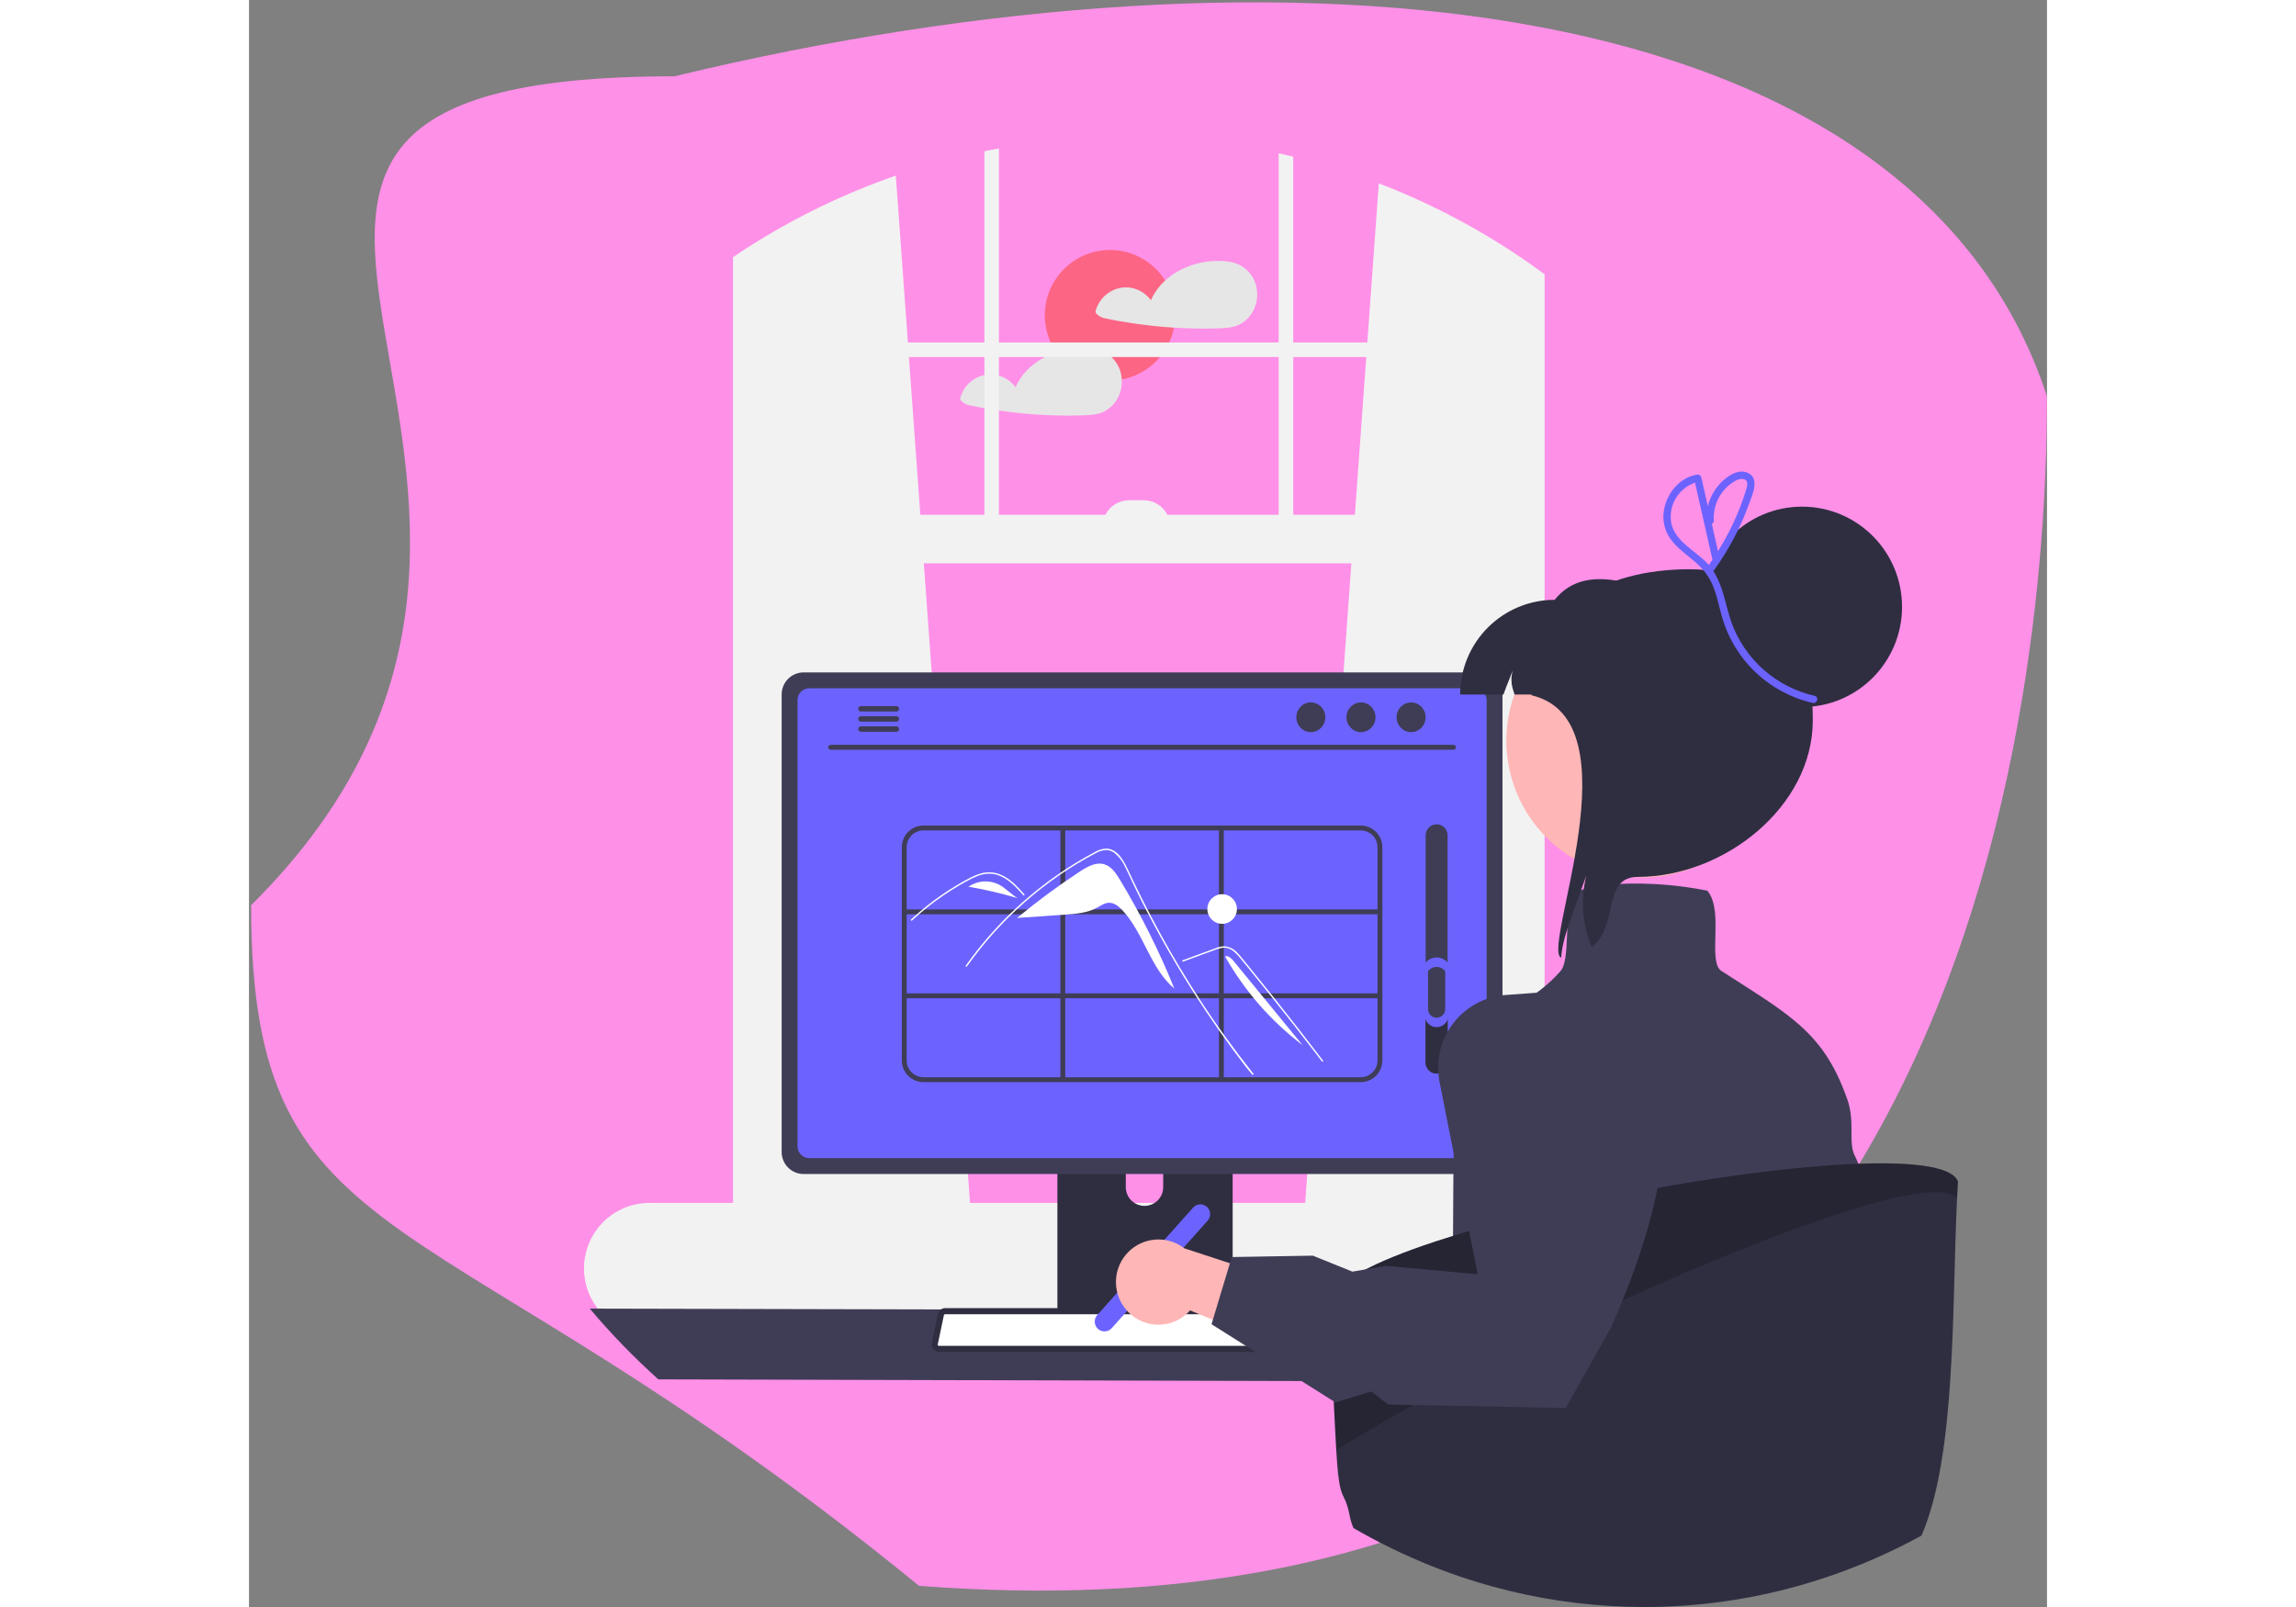 <svg width="400" height="280" viewBox="0 0 424 379" fill="none" xmlns="http://www.w3.org/2000/svg">
<rect x="0" y="0" width="424" height="379" fill="#808080" stroke="none"/>
<path d="M424 93.5C424 168 403.5 393 158 374C43 280 0.5 298.828 0.5 213.5C100.312 114.5 -48.388 18 100.313 18C245.5 -17 392.5 -3 424 93.5Z" fill="#FF90E8"/>
<g clip-path="url(#clip0_24_4)">
<path d="M203.033 89.738C211.516 89.738 218.392 82.848 218.392 74.348C218.392 65.848 211.516 58.958 203.033 58.958C194.55 58.958 187.673 65.848 187.673 74.348C187.673 82.848 194.55 89.738 203.033 89.738Z" fill="#FD6584"/>
<path d="M237.409 67.061C236.976 65.638 236.137 64.372 234.995 63.421C233.853 62.469 232.459 61.873 230.983 61.706C230.949 61.703 230.914 61.703 230.88 61.706C230.838 61.693 230.796 61.683 230.753 61.677C225.61 61.008 219.892 62.634 216.044 66.173C214.615 67.466 213.473 69.045 212.69 70.807C211.977 69.831 211.037 69.043 209.951 68.513C208.866 67.983 207.667 67.726 206.46 67.764C204.904 67.867 203.416 68.449 202.202 69.43C200.987 70.41 200.104 71.743 199.672 73.245C199.625 73.429 199.638 73.623 199.709 73.798C199.781 73.974 199.907 74.122 200.069 74.219C200.532 74.616 201.082 74.896 201.674 75.038C202.945 75.309 204.228 75.557 205.511 75.781C208.019 76.219 210.541 76.575 213.076 76.848C214.75 77.026 216.427 77.169 218.109 77.274C221.584 77.493 225.075 77.545 228.556 77.436C230.281 77.378 231.938 77.32 233.514 76.559C234.663 75.994 235.644 75.137 236.362 74.075C237.037 73.054 237.481 71.896 237.662 70.684C237.843 69.472 237.756 68.236 237.409 67.061Z" fill="#E6E6E6"/>
<path d="M205.81 89.482C205.781 88.837 205.673 88.198 205.488 87.58C205.053 86.157 204.212 84.892 203.07 83.941C201.927 82.99 200.533 82.394 199.057 82.225C199.024 82.223 198.992 82.223 198.959 82.225C198.916 82.213 198.871 82.204 198.827 82.197C195.98 81.847 193.092 82.145 190.376 83.067C186.2 84.468 182.536 87.292 180.77 91.327C180.055 90.35 179.114 89.562 178.028 89.032C176.941 88.501 175.742 88.244 174.534 88.283C172.977 88.386 171.49 88.968 170.275 89.949C169.06 90.93 168.177 92.263 167.746 93.765C167.701 93.948 167.715 94.141 167.787 94.316C167.858 94.491 167.983 94.639 168.143 94.739C168.606 95.134 169.156 95.415 169.748 95.557C171.025 95.828 172.302 96.076 173.59 96.301C176.099 96.739 178.618 97.094 181.149 97.367C186.291 97.92 191.466 98.117 196.635 97.955C198.355 97.897 200.017 97.84 201.594 97.079C202.741 96.513 203.72 95.656 204.435 94.595C205.444 93.089 205.927 91.292 205.81 89.482Z" fill="#E6E6E6"/>
<path d="M319.53 283.701H305.528V64.69C304.585 63.992 303.636 63.301 302.675 62.626C302.485 62.494 302.295 62.361 302.105 62.229C291.031 54.467 279.052 48.091 266.434 43.242L263.719 80.765L263.719 80.768H246.249V36.954C245.11 36.672 243.971 36.406 242.82 36.158V80.768H176.85V35C175.705 35.213 174.561 35.432 173.422 35.669V80.768H155.376L155.376 80.765L152.529 41.415C140.249 45.68 128.514 51.38 117.565 58.396C117.185 58.638 116.806 58.88 116.426 59.133C115.661 59.629 114.896 60.136 114.142 60.649V283.701H94.428C91.906 283.699 89.422 284.318 87.194 285.502C84.966 286.686 83.061 288.4 81.648 290.493C80.235 292.586 79.356 294.995 79.087 297.508C78.819 300.021 79.171 302.561 80.11 304.906C80.392 305.616 80.729 306.302 81.117 306.958C81.618 307.815 82.2 308.622 82.854 309.368C84.299 311.018 86.079 312.34 88.075 313.245C90.071 314.151 92.237 314.619 94.428 314.619H319.53C323.622 314.619 327.546 312.99 330.439 310.091C333.333 307.192 334.958 303.26 334.958 299.16C334.958 295.06 333.333 291.128 330.439 288.229C327.546 285.33 323.622 283.701 319.53 283.701ZM259.957 132.861L249.067 283.701H170.028L159.138 132.861H259.957ZM263.472 84.202L260.785 121.412H246.249V84.202H263.472ZM242.82 84.202V121.412H216.57C216.044 120.378 215.244 119.511 214.257 118.904C213.27 118.298 212.135 117.977 210.977 117.977H207.549C206.391 117.977 205.256 118.298 204.269 118.904C203.282 119.511 202.482 120.378 201.956 121.412H176.85V84.202H242.82ZM173.422 121.412H158.31L155.624 84.202H173.422V121.412Z" fill="#F2F2F2"/>
<path d="M80.362 308.628C85.359 314.561 90.765 320.137 96.538 325.315L314.892 325.891C320.666 320.713 326.071 315.138 331.068 309.204L80.362 308.628Z" fill="#3F3D56"/>
<path d="M190.632 252.828V311.942H231.964V252.828C231.965 252.403 231.829 251.988 231.578 251.646C231.326 251.304 230.971 251.051 230.566 250.926C230.375 250.862 230.175 250.831 229.974 250.833H192.628C192.366 250.833 192.107 250.884 191.865 250.984C191.623 251.084 191.403 251.231 191.218 251.416C191.032 251.601 190.885 251.821 190.785 252.063C190.684 252.306 190.632 252.565 190.632 252.828ZM206.762 273.14C206.773 271.974 207.243 270.861 208.069 270.04C208.895 269.22 210.011 268.76 211.174 268.76C212.337 268.76 213.453 269.22 214.28 270.04C215.106 270.861 215.576 271.974 215.586 273.14V279.999C215.581 281.167 215.113 282.286 214.286 283.11C213.459 283.934 212.341 284.397 211.174 284.397C210.008 284.397 208.889 283.934 208.062 283.11C207.236 282.286 206.768 281.167 206.762 279.999V273.14Z" fill="#2F2E41"/>
<path d="M190.506 310.052V315.752C190.506 316.048 190.624 316.331 190.831 316.54C191.039 316.749 191.321 316.868 191.616 316.87H230.98C231.275 316.869 231.558 316.751 231.766 316.541C231.974 316.331 232.091 316.048 232.09 315.752V310.052H190.506Z" fill="#3F3D56"/>
<path d="M125.611 163.764V271.699C125.612 273.074 126.158 274.393 127.129 275.366C128.1 276.338 129.416 276.885 130.789 276.886H290.421C291.794 276.885 293.11 276.338 294.081 275.366C295.051 274.393 295.597 273.074 295.598 271.699V163.764C295.595 162.39 295.048 161.073 294.078 160.101C293.108 159.13 291.793 158.584 290.421 158.582H130.789C129.417 158.584 128.102 159.13 127.132 160.101C126.161 161.073 125.615 162.39 125.611 163.764Z" fill="#3F3D56"/>
<path d="M129.356 165.107V270.367C129.358 271.102 129.65 271.807 130.168 272.326C130.687 272.846 131.39 273.138 132.123 273.14H289.092C289.826 273.138 290.529 272.846 291.047 272.326C291.566 271.807 291.858 271.102 291.859 270.367V165.107C291.859 164.371 291.568 163.665 291.049 163.144C290.53 162.624 289.826 162.33 289.092 162.329H132.123C131.389 162.33 130.685 162.624 130.166 163.144C129.648 163.665 129.356 164.371 129.356 165.107Z" fill="#6C63FF"/>
<path d="M161.363 318.213C161.523 318.414 161.726 318.576 161.957 318.687C162.188 318.798 162.442 318.854 162.698 318.853H256.084C256.34 318.853 256.592 318.795 256.822 318.685C257.053 318.575 257.256 318.415 257.417 318.216C257.578 318.017 257.692 317.785 257.752 317.536C257.812 317.288 257.816 317.029 257.764 316.778L256.314 309.879C256.254 309.597 256.125 309.336 255.938 309.117C255.751 308.899 255.513 308.73 255.244 308.628C255.05 308.552 254.843 308.512 254.635 308.513H164.142C163.933 308.512 163.726 308.552 163.532 308.628C163.264 308.73 163.025 308.899 162.838 309.117C162.651 309.336 162.522 309.597 162.462 309.879L161.012 316.778C160.961 317.028 160.966 317.287 161.026 317.535C161.087 317.784 161.202 318.015 161.363 318.213Z" fill="#2F2E41"/>
<path d="M164.142 309.954C164.113 309.954 164.085 309.958 164.059 309.969C164.013 309.984 163.972 310.011 163.939 310.046C163.906 310.082 163.882 310.125 163.87 310.172L162.42 317.075C162.412 317.115 162.413 317.156 162.423 317.195C162.433 317.235 162.452 317.272 162.478 317.303L162.484 317.311C162.509 317.343 162.542 317.37 162.579 317.387C162.616 317.405 162.657 317.413 162.698 317.412H256.084C256.125 317.413 256.165 317.404 256.202 317.386C256.239 317.369 256.272 317.343 256.297 317.311C256.324 317.28 256.344 317.244 256.355 317.204C256.365 317.164 256.366 317.123 256.358 317.082L254.907 310.175C254.896 310.13 254.875 310.088 254.844 310.053C254.814 310.018 254.775 309.991 254.732 309.974C254.701 309.961 254.668 309.954 254.635 309.954H164.142Z" fill="white"/>
<path d="M137.17 176.829H284.045C284.198 176.825 284.343 176.762 284.45 176.653C284.557 176.543 284.617 176.396 284.617 176.243C284.617 176.09 284.557 175.944 284.45 175.834C284.343 175.725 284.198 175.662 284.045 175.658H137.17C137.017 175.662 136.872 175.725 136.765 175.834C136.659 175.944 136.599 176.09 136.599 176.243C136.599 176.396 136.659 176.543 136.765 176.653C136.872 176.762 137.017 176.825 137.17 176.829Z" fill="#3F3D56"/>
<path d="M274.047 172.67C275.938 172.67 277.47 171.1 277.47 169.164C277.47 167.227 275.938 165.658 274.047 165.658C272.157 165.658 270.624 167.227 270.624 169.164C270.624 171.1 272.157 172.67 274.047 172.67Z" fill="#3F3D56"/>
<path d="M262.222 172.67C264.113 172.67 265.645 171.1 265.645 169.164C265.645 167.227 264.113 165.658 262.222 165.658C260.332 165.658 258.799 167.227 258.799 169.164C258.799 171.1 260.332 172.67 262.222 172.67Z" fill="#3F3D56"/>
<path d="M250.398 172.67C252.288 172.67 253.821 171.1 253.821 169.164C253.821 167.227 252.288 165.658 250.398 165.658C248.507 165.658 246.975 167.227 246.975 169.164C246.975 171.1 248.507 172.67 250.398 172.67Z" fill="#3F3D56"/>
<path d="M143.664 167.164C143.663 167.247 143.679 167.329 143.71 167.406C143.742 167.483 143.788 167.553 143.846 167.612C143.904 167.671 143.973 167.717 144.05 167.749C144.126 167.781 144.208 167.798 144.291 167.798H152.689C152.855 167.795 153.013 167.726 153.129 167.607C153.245 167.488 153.31 167.328 153.31 167.162C153.31 166.995 153.245 166.835 153.129 166.716C153.013 166.597 152.855 166.529 152.689 166.525H144.291C144.123 166.527 143.963 166.595 143.845 166.715C143.728 166.835 143.663 166.996 143.664 167.164Z" fill="#3F3D56"/>
<path d="M143.664 169.557C143.663 169.639 143.679 169.722 143.71 169.798C143.742 169.875 143.788 169.945 143.846 170.004C143.904 170.063 143.973 170.109 144.05 170.141C144.126 170.174 144.208 170.19 144.291 170.191H152.689C152.855 170.187 153.014 170.118 153.13 169.999C153.246 169.88 153.311 169.72 153.311 169.554C153.311 169.387 153.246 169.227 153.13 169.108C153.014 168.989 152.855 168.92 152.689 168.917H144.291C144.123 168.919 143.963 168.987 143.845 169.107C143.728 169.227 143.663 169.389 143.664 169.557Z" fill="#3F3D56"/>
<path d="M143.664 171.943C143.663 172.111 143.728 172.272 143.845 172.392C143.963 172.512 144.123 172.58 144.291 172.582H152.689C152.855 172.579 153.013 172.51 153.129 172.391C153.245 172.272 153.31 172.112 153.31 171.946C153.31 171.779 153.245 171.619 153.129 171.5C153.013 171.381 152.855 171.312 152.689 171.309H144.291C144.208 171.309 144.126 171.326 144.05 171.358C143.973 171.39 143.904 171.437 143.846 171.495C143.788 171.554 143.742 171.624 143.71 171.701C143.679 171.778 143.663 171.86 143.664 171.943Z" fill="#3F3D56"/>
<path d="M262.161 194.693H159.054C157.7 194.695 156.401 195.235 155.443 196.194C154.486 197.154 153.947 198.455 153.945 199.812V250.095C153.947 251.452 154.486 252.753 155.443 253.713C156.401 254.673 157.7 255.213 159.054 255.214H262.161C263.515 255.213 264.814 254.673 265.772 253.713C266.73 252.753 267.268 251.452 267.27 250.095V199.812C267.268 198.455 266.729 197.154 265.772 196.194C264.814 195.235 263.515 194.695 262.161 194.693ZM266.119 199.812V214.483H229.878V195.846H262.161C263.21 195.847 264.217 196.266 264.959 197.009C265.701 197.753 266.118 198.761 266.119 199.812ZM192.487 234.272V215.635H228.728V234.272H192.487ZM228.728 235.425V254.062H192.487V235.425H228.728ZM191.337 234.272H155.096V215.635H191.337V234.272ZM192.487 214.483V195.846H228.728V214.483H192.487ZM229.878 215.635H266.119V234.272H229.878V215.635ZM159.054 195.846H191.337V214.483H155.096V199.812C155.097 198.761 155.514 197.753 156.257 197.009C156.999 196.266 158.005 195.847 159.054 195.846ZM155.096 250.095V235.425H191.337V254.062H159.054C158.005 254.06 156.999 253.642 156.256 252.898C155.514 252.155 155.097 251.147 155.096 250.095ZM262.161 254.062H229.879V235.425H266.119V250.095C266.118 251.147 265.701 252.155 264.959 252.898C264.217 253.642 263.21 254.06 262.161 254.062Z" fill="#3F3D56"/>
<path d="M205.367 207.459C204.452 205.943 203.368 204.324 201.67 203.829C199.704 203.256 197.684 204.395 195.97 205.519C190.846 208.88 185.912 212.523 181.189 216.431L181.195 216.489L192.224 215.727C194.881 215.544 197.628 215.335 199.976 214.076C200.867 213.598 201.735 212.96 202.744 212.915C203.998 212.86 205.092 213.738 205.951 214.655C211.034 220.078 212.505 228.372 218.208 233.137C214.612 224.251 210.318 215.665 205.367 207.459Z" fill="white"/>
<path d="M236.613 253.462C236.051 252.751 235.821 252.584 235.267 251.866C230.752 246.015 226.508 239.967 222.536 233.721C219.838 229.479 217.274 225.155 214.843 220.75C213.686 218.656 212.561 216.546 211.467 214.418C210.618 212.769 209.788 211.11 208.978 209.441C208.746 208.964 208.52 208.485 208.296 208.005C207.768 206.877 207.25 205.743 206.693 204.629C206.118 203.292 205.237 202.11 204.122 201.177C203.591 200.773 202.958 200.529 202.294 200.473C201.359 200.478 200.444 200.741 199.648 201.232C193.625 204.405 188.002 208.29 182.902 212.803C177.793 217.299 173.227 222.377 169.296 227.936C169.176 228.108 168.891 227.944 169.013 227.77C169.491 227.093 169.978 226.423 170.475 225.761C176.654 217.527 184.23 210.447 192.857 204.843C194.308 203.9 195.787 203.002 197.293 202.148C198.052 201.717 198.814 201.292 199.589 200.893C200.332 200.457 201.166 200.198 202.025 200.137C204.98 200.091 206.51 203.445 207.561 205.701C207.892 206.411 208.226 207.119 208.564 207.825C209.843 210.504 211.17 213.159 212.547 215.789C213.397 217.413 214.266 219.028 215.153 220.633C217.913 225.631 220.847 230.528 223.955 235.324C228.071 241.677 232.155 247.289 236.845 253.229C236.974 253.394 236.743 253.628 236.613 253.462Z" fill="white"/>
<path d="M182.61 211.147C182.438 210.955 182.267 210.764 182.095 210.572C180.732 209.062 179.27 207.569 177.398 206.704C176.506 206.278 175.532 206.051 174.544 206.041C173.524 206.069 172.519 206.288 171.58 206.688C171.134 206.867 170.697 207.07 170.267 207.285C169.776 207.533 169.294 207.797 168.814 208.063C167.913 208.563 167.023 209.085 166.145 209.628C164.399 210.71 162.707 211.874 161.069 213.121C160.221 213.767 159.389 214.435 158.576 215.124C157.819 215.764 157.077 216.421 156.351 217.096C156.196 217.239 155.964 217.007 156.119 216.863C156.311 216.685 156.504 216.507 156.698 216.332C157.245 215.836 157.8 215.351 158.365 214.874C159.394 214.004 160.45 213.168 161.532 212.365C163.215 211.115 164.956 209.951 166.755 208.871C167.655 208.332 168.566 207.815 169.49 207.322C169.769 207.173 170.051 207.027 170.336 206.889C170.984 206.561 171.657 206.287 172.349 206.068C173.329 205.75 174.365 205.648 175.388 205.769C176.376 205.913 177.327 206.243 178.192 206.741C180.03 207.77 181.455 209.361 182.842 210.914C182.982 211.072 182.751 211.305 182.61 211.147Z" fill="white"/>
<path d="M220.257 226.796L224.66 225.182L226.846 224.381C227.552 224.096 228.273 223.848 229.004 223.636C229.644 223.453 230.323 223.462 230.958 223.661C231.524 223.871 232.042 224.193 232.481 224.608C232.93 225.022 233.348 225.469 233.731 225.945C234.207 226.518 234.676 227.097 235.147 227.674C237.091 230.056 239.022 232.449 240.941 234.852C242.859 237.254 244.765 239.667 246.658 242.091C248.555 244.52 250.44 246.959 252.311 249.408C252.54 249.708 252.769 250.009 252.998 250.309C253.125 250.475 253.41 250.311 253.281 250.143C251.396 247.669 249.498 245.205 247.586 242.751C245.67 240.292 243.741 237.842 241.798 235.404C239.856 232.965 237.9 230.537 235.931 228.119C235.441 227.517 234.949 226.915 234.457 226.314C234.042 225.807 233.632 225.295 233.176 224.823C232.789 224.355 232.313 223.968 231.776 223.685C231.239 223.401 230.651 223.227 230.046 223.171C229.314 223.197 228.593 223.355 227.918 223.64C227.182 223.907 226.447 224.178 225.712 224.448L221.278 226.073L220.17 226.479C219.973 226.551 220.058 226.869 220.257 226.796Z" fill="white"/>
<path d="M176.819 208.604C175.687 208.045 174.428 207.798 173.17 207.888C171.912 207.979 170.701 208.402 169.66 209.117C173.582 209.795 177.461 210.702 181.277 211.833C179.692 210.903 178.452 209.445 176.819 208.604Z" fill="white"/>
<path d="M169.638 209.113L169.207 209.463C169.353 209.341 169.504 209.226 169.66 209.117L169.638 209.113Z" fill="white"/>
<path d="M232.316 226.812C231.93 226.243 231.393 225.793 230.765 225.515L230.16 225.539C234.767 233.696 240.99 240.824 248.445 246.485L232.316 226.812Z" fill="white"/>
<path d="M229.484 217.881C231.409 217.881 232.969 216.317 232.969 214.388C232.969 212.46 231.409 210.896 229.484 210.896C227.559 210.896 225.999 212.46 225.999 214.388C225.999 216.317 227.559 217.881 229.484 217.881Z" fill="white"/>
<path d="M280.063 253.197C280.749 253.196 281.407 252.922 281.892 252.436C282.378 251.95 282.651 251.291 282.652 250.603V196.999C282.652 196.311 282.379 195.651 281.893 195.165C281.408 194.678 280.75 194.405 280.063 194.405C279.376 194.405 278.718 194.678 278.233 195.165C277.747 195.651 277.474 196.311 277.474 196.999V250.603C277.475 251.291 277.748 251.95 278.234 252.436C278.719 252.922 279.377 253.196 280.063 253.197Z" fill="#3F3D56"/>
<path d="M280.063 253.197C280.749 253.196 281.407 252.922 281.892 252.436C282.378 251.95 282.651 251.291 282.652 250.603V239.237C282.353 238.829 281.964 238.498 281.514 238.27C281.064 238.042 280.567 237.923 280.063 237.923C279.559 237.923 279.062 238.042 278.612 238.27C278.162 238.498 277.773 238.829 277.474 239.237V250.603C277.475 251.291 277.748 251.95 278.234 252.436C278.719 252.922 279.377 253.196 280.063 253.197Z" fill="#2F2E41"/>
<path d="M280.063 242.245C280.801 242.244 281.509 241.95 282.03 241.427C282.552 240.904 282.846 240.195 282.847 239.456V227.232C282.526 226.794 282.107 226.437 281.623 226.192C281.14 225.946 280.605 225.818 280.063 225.818C279.521 225.818 278.986 225.946 278.503 226.192C278.019 226.437 277.6 226.794 277.279 227.232V239.456C277.28 240.195 277.574 240.904 278.096 241.427C278.618 241.95 279.325 242.244 280.063 242.245Z" fill="#6C63FF"/>
<path d="M280.063 240.023C280.601 240.022 281.117 239.807 281.498 239.426C281.879 239.045 282.093 238.528 282.094 237.988V229.072C281.86 228.752 281.554 228.493 281.201 228.314C280.848 228.134 280.458 228.041 280.063 228.041C279.668 228.041 279.278 228.134 278.925 228.314C278.572 228.493 278.266 228.752 278.032 229.072V237.988C278.033 238.528 278.247 239.045 278.628 239.426C279.009 239.807 279.525 240.022 280.063 240.023Z" fill="#3F3D56"/>
<path d="M200.205 313.417C199.75 313.009 199.476 312.438 199.442 311.827C199.407 311.217 199.616 310.618 200.022 310.162L222.639 284.805C222.84 284.58 223.084 284.396 223.356 284.265C223.628 284.133 223.924 284.057 224.226 284.04C224.527 284.023 224.829 284.066 225.115 284.166C225.4 284.266 225.662 284.421 225.888 284.623C226.113 284.825 226.297 285.069 226.428 285.342C226.559 285.614 226.635 285.91 226.652 286.213C226.669 286.515 226.626 286.818 226.526 287.103C226.427 287.389 226.272 287.652 226.07 287.878L203.454 313.235C203.047 313.69 202.476 313.965 201.867 313.999C201.258 314.033 200.66 313.824 200.205 313.417Z" fill="#6C63FF"/>
<path d="M387.824 355.166C387.824 359.368 386.834 362.584 386.955 365.155C380.17 368.122 373.194 370.629 366.073 372.659C365.268 372.89 364.463 373.109 363.652 373.328C359.262 359.863 354.867 347.534 353.136 346.226C349.172 343.246 347.188 355.575 347.188 352.595C347.188 349.615 349.172 349.615 344.22 345.644C339.261 341.672 342.235 323.799 342.235 323.799L335.297 305.925L343.058 277.416L353.136 240.383H363.048C363.048 240.383 363.341 240.597 363.83 240.994C366.309 243.023 373.787 249.802 372.959 257.266C372.712 259.491 373.264 265.958 374.225 274.569C377.147 300.57 383.86 328.836 383.86 336.295C383.86 346.226 387.824 349.206 387.824 355.166Z" fill="#E6E6E6"/>
<path d="M379.512 274.471C379.501 274.443 379.495 274.42 379.484 274.397C379.262 273.797 379.002 273.212 378.707 272.644C377.033 269.492 378.805 264.65 376.918 259.301C373.869 250.632 370.153 245.519 364.706 240.937C364.544 240.799 364.383 240.666 364.217 240.528L364.211 240.522C360.575 237.531 356.192 234.735 350.75 231.254C349.617 230.527 348.432 229.772 347.201 228.977C345.613 227.957 345.699 224.556 345.791 220.959C345.895 216.965 346.004 212.827 344.048 210.244L343.922 210.077L343.72 210.025C337.014 208.696 330.175 208.168 323.345 208.452H323.339C320.439 208.56 317.559 208.983 314.751 209.714C314.544 209.772 314.337 209.829 314.135 209.898C313.98 209.939 313.825 209.991 313.669 210.043L313.543 210.089L313.445 210.181C311.552 212.077 311.115 215.478 310.908 219.023V219.028C310.868 219.674 310.833 220.32 310.804 220.965C310.643 224.412 310.494 227.669 309.228 229.081C306.405 232.285 302.993 234.915 299.179 236.827C293.236 239.767 288.536 239.675 288.467 239.675L287.921 239.657L287.869 240.199C283.923 247.733 284.072 267.169 283.952 287.982C283.946 289.141 283.938 290.305 283.929 291.475C283.86 301.17 283.676 311.032 282.951 320.018C282.634 323.88 282.226 327.574 281.679 331.027C279.022 347.84 266.982 333.88 261.223 345.068C261.413 346.168 261.731 347.242 262.173 348.267C262.834 348.659 263.513 349.039 264.186 349.42C267.172 351.085 270.213 352.64 273.309 354.083C273.482 354.163 273.655 354.244 273.827 354.319C279.507 356.952 285.362 359.19 291.349 361.017C292.517 361.374 293.685 361.714 294.864 362.037C305.296 364.922 316.037 366.534 326.854 366.838C326.898 366.833 326.942 366.831 326.986 366.832C339.779 366.478 352.489 364.642 364.861 361.362C365.033 361.316 365.206 361.27 365.379 361.224C366.19 361.005 366.995 360.786 367.8 360.555C374.921 358.525 381.897 356.018 388.682 353.051C388.689 353.304 388.714 353.556 388.757 353.806C388.763 353.887 388.774 353.968 388.791 354.048C388.803 353.956 388.814 353.864 388.82 353.771C388.855 353.5 388.883 353.224 388.912 352.947C392.433 318.548 385.121 289.342 379.512 274.471Z" fill="#3F3D56"/>
<path d="M300.453 190.164C303.964 196.597 309.557 201.64 316.311 204.463C323.064 207.286 330.576 207.719 337.608 205.693C344.641 203.667 350.775 199.301 355.001 193.315C359.226 187.329 361.291 180.08 360.856 172.761C360.42 165.442 357.509 158.49 352.604 153.049C347.698 147.609 341.089 144.005 333.866 142.83C326.643 141.656 319.236 142.982 312.866 146.589C306.495 150.196 301.54 155.869 298.817 162.674C298.67 163.044 298.537 163.413 298.404 163.797C296.865 168.087 296.251 172.656 296.605 177.201C296.958 181.746 298.27 186.165 300.453 190.164Z" fill="#FFB6B6"/>
<path d="M295.824 163.797C297.21 159.912 296.606 161.936 298.006 158.066C297.092 161.493 298.537 163.413 298.404 163.797H336.749V141.462C325.515 137.001 314.532 133.205 307.898 141.462C301.987 141.463 296.317 143.816 292.137 148.004C287.957 152.193 285.608 157.874 285.608 163.797H295.824Z" fill="#2F2E41"/>
<path d="M309.417 225.882C309.446 225.469 309.49 225.04 309.549 224.627C309.962 221.584 310.994 218.659 312.041 215.764C313.147 212.647 314.267 209.515 315.387 206.398C313.945 212.056 314.385 218.031 316.641 223.415C323.113 218.364 319.029 206.812 327.491 206.812C347.835 206.812 368.77 190.283 368.77 169.883C368.77 149.498 360.042 134.254 339.698 134.254C319.338 134.254 302.827 143.59 302.429 163.974C327.491 169.883 304.684 223.814 309.417 225.882Z" fill="#2F2E41"/>
<path d="M366.228 166.758C379.255 166.758 389.815 156.177 389.815 143.124C389.815 130.071 379.255 119.489 366.228 119.489C353.2 119.489 342.64 130.071 342.64 143.124C342.64 156.177 353.2 166.758 366.228 166.758Z" fill="#2F2E41"/>
<path d="M403 278.668C402.92 279.884 402.849 281.179 402.787 282.552C401.568 308.427 402.62 343.258 394.4 362.158C392.559 363.166 390.699 364.131 388.82 365.051C388.745 365.086 388.676 365.12 388.613 365.155C388.107 365.403 387.6 365.645 387.094 365.876C387.076 365.891 387.054 365.903 387.031 365.91C381.472 368.542 375.743 370.797 369.883 372.66C369.164 372.89 368.439 373.109 367.714 373.328C367.559 373.374 367.403 373.42 367.248 373.467C356.207 376.738 344.793 378.577 333.285 378.937C332.687 378.954 332.1 378.965 331.531 378.977C331.329 378.983 331.134 378.988 330.938 378.988C330.294 378.994 329.655 379 329.011 379C327.711 379 326.417 378.981 325.128 378.942C314.311 378.638 303.57 377.026 293.139 374.141C291.959 373.818 290.792 373.478 289.624 373.121C283.636 371.294 277.782 369.056 272.102 366.423C271.929 366.348 271.756 366.268 271.584 366.187C268.489 364.746 265.448 363.192 262.46 361.524C261.787 361.143 261.109 360.763 260.447 360.371C260.006 359.346 259.687 358.272 259.498 357.172C258.192 350.884 257.145 355.126 256.397 342.042C255.713 330.047 255.275 318.018 255.114 311.141C255.063 309.309 255.045 307.839 255.04 306.836C255.649 302.467 265.452 297.51 279.747 292.801C281.099 292.357 282.496 291.913 283.929 291.475C287.794 290.282 291.925 289.112 296.239 287.982C307.226 285.1 319.427 282.455 331.537 280.27C337.513 279.198 343.467 278.235 349.249 277.417C359.39 275.976 368.985 274.979 377.194 274.57C377.982 274.529 378.753 274.495 379.513 274.471C380.329 274.437 381.129 274.414 381.911 274.397C393.738 274.137 401.815 275.371 403 278.668Z" fill="#2F2E41"/>
<path opacity="0.2" d="M403 278.668C402.919 279.884 402.849 281.179 402.787 282.553C393.825 272.881 297.274 316.087 256.397 342.042C255.713 330.047 255.275 318.018 255.114 311.141C255.063 309.309 255.045 307.839 255.04 306.836C255.649 302.467 265.452 297.51 279.747 292.801C281.099 292.357 282.496 291.913 283.929 291.475C287.794 290.282 291.925 289.112 296.239 287.982C307.226 285.1 319.427 282.455 331.537 280.27C337.513 279.198 343.467 278.235 349.248 277.417C359.39 275.976 368.985 274.979 377.194 274.569C377.982 274.529 378.753 274.495 379.512 274.471C380.329 274.437 381.129 274.414 381.911 274.397C393.738 274.137 401.815 275.371 403 278.668Z" fill="black"/>
<path d="M206.649 308.647C207.554 309.791 208.699 310.722 210.002 311.374C211.305 312.027 212.736 312.385 214.192 312.424C215.648 312.463 217.095 312.181 218.432 311.599C219.768 311.017 220.96 310.148 221.925 309.054L254.684 322.535L251.149 304.439L220.582 294.411C218.64 292.909 216.217 292.173 213.769 292.342C211.322 292.511 209.022 293.573 207.305 295.328C205.587 297.083 204.572 299.408 204.451 301.863C204.33 304.318 205.112 306.732 206.649 308.647Z" fill="#FFB6B6"/>
<path d="M315.621 233.29L315.442 233.271L296.338 234.66C293.913 234.837 291.553 235.528 289.414 236.688C287.276 237.848 285.408 239.451 283.935 241.39C283.251 242.288 282.658 243.253 282.166 244.27L282.161 244.273C280.515 247.65 280.018 251.474 280.748 255.16L289.742 300.524L268.102 298.554L260.203 299.906L250.881 296.138L231.753 296.464L231.31 297.933L227.297 311.261L226.982 312.309L256.191 330.751L264.659 328.17L268.648 331.24L268.84 331.245L276.751 331.402L310.488 332.065L319.71 315.695L321.151 313.128C331.861 289.087 334.504 272.304 333.665 260.743C333.226 254.634 331.816 249.99 330.11 246.49C324.833 235.676 315.993 233.381 315.621 233.29Z" fill="#3F3D56"/>
<path d="M369.211 164.107C364.738 163.1 360.591 160.977 357.154 157.936C353.718 154.895 351.103 151.033 349.553 146.71C348.169 142.688 347.646 138.272 345.323 134.692C348.862 129.823 351.7 124.479 353.754 118.818C354.548 116.626 356.41 112.647 353.254 111.442C350.74 110.481 347.884 112.8 346.394 114.629C345.262 116.015 344.45 117.635 344.016 119.373C343.502 117.099 342.988 114.825 342.474 112.551C342.409 112.333 342.262 112.149 342.064 112.036C341.867 111.924 341.633 111.892 341.413 111.947C337.201 112.667 334.146 116.575 333.616 120.69C333.326 122.809 333.807 124.962 334.971 126.755C336.324 128.817 338.305 130.296 340.191 131.833C342.196 133.468 343.896 135.208 344.974 137.599C346.094 140.083 346.598 142.801 347.342 145.41C348.752 150.42 351.486 154.956 355.254 158.54C359.022 162.124 363.685 164.624 368.752 165.775C369.835 166.012 370.297 164.345 369.211 164.107ZM345.426 122.771C345.291 120.599 345.863 118.442 347.058 116.624C347.656 115.703 348.406 114.889 349.275 114.218C350.099 113.588 351.314 112.752 352.404 112.984C353.818 113.284 353.249 114.866 352.949 115.819C352.553 117.077 352.117 118.322 351.642 119.553C350.717 121.945 349.643 124.276 348.427 126.532C347.795 127.707 347.12 128.856 346.415 129.987C345.929 127.838 345.444 125.688 344.958 123.539C345.111 123.482 345.24 123.376 345.325 123.237C345.41 123.097 345.446 122.933 345.426 122.771ZM335.348 123.115C335.066 121.151 335.475 119.15 336.505 117.455C337.536 115.76 339.123 114.478 340.995 113.829C342.365 119.889 343.735 125.949 345.104 132.009C344.822 132.427 344.53 132.838 344.238 133.249C344.161 133.161 344.091 133.07 344.011 132.983C341.138 129.85 336.129 127.714 335.348 123.115Z" fill="#6C63FF"/>
</g>
<defs>
<clipPath id="clip0_24_4">
<rect width="324" height="344" fill="white" transform="translate(79 35)"/>
</clipPath>
</defs>
</svg>
